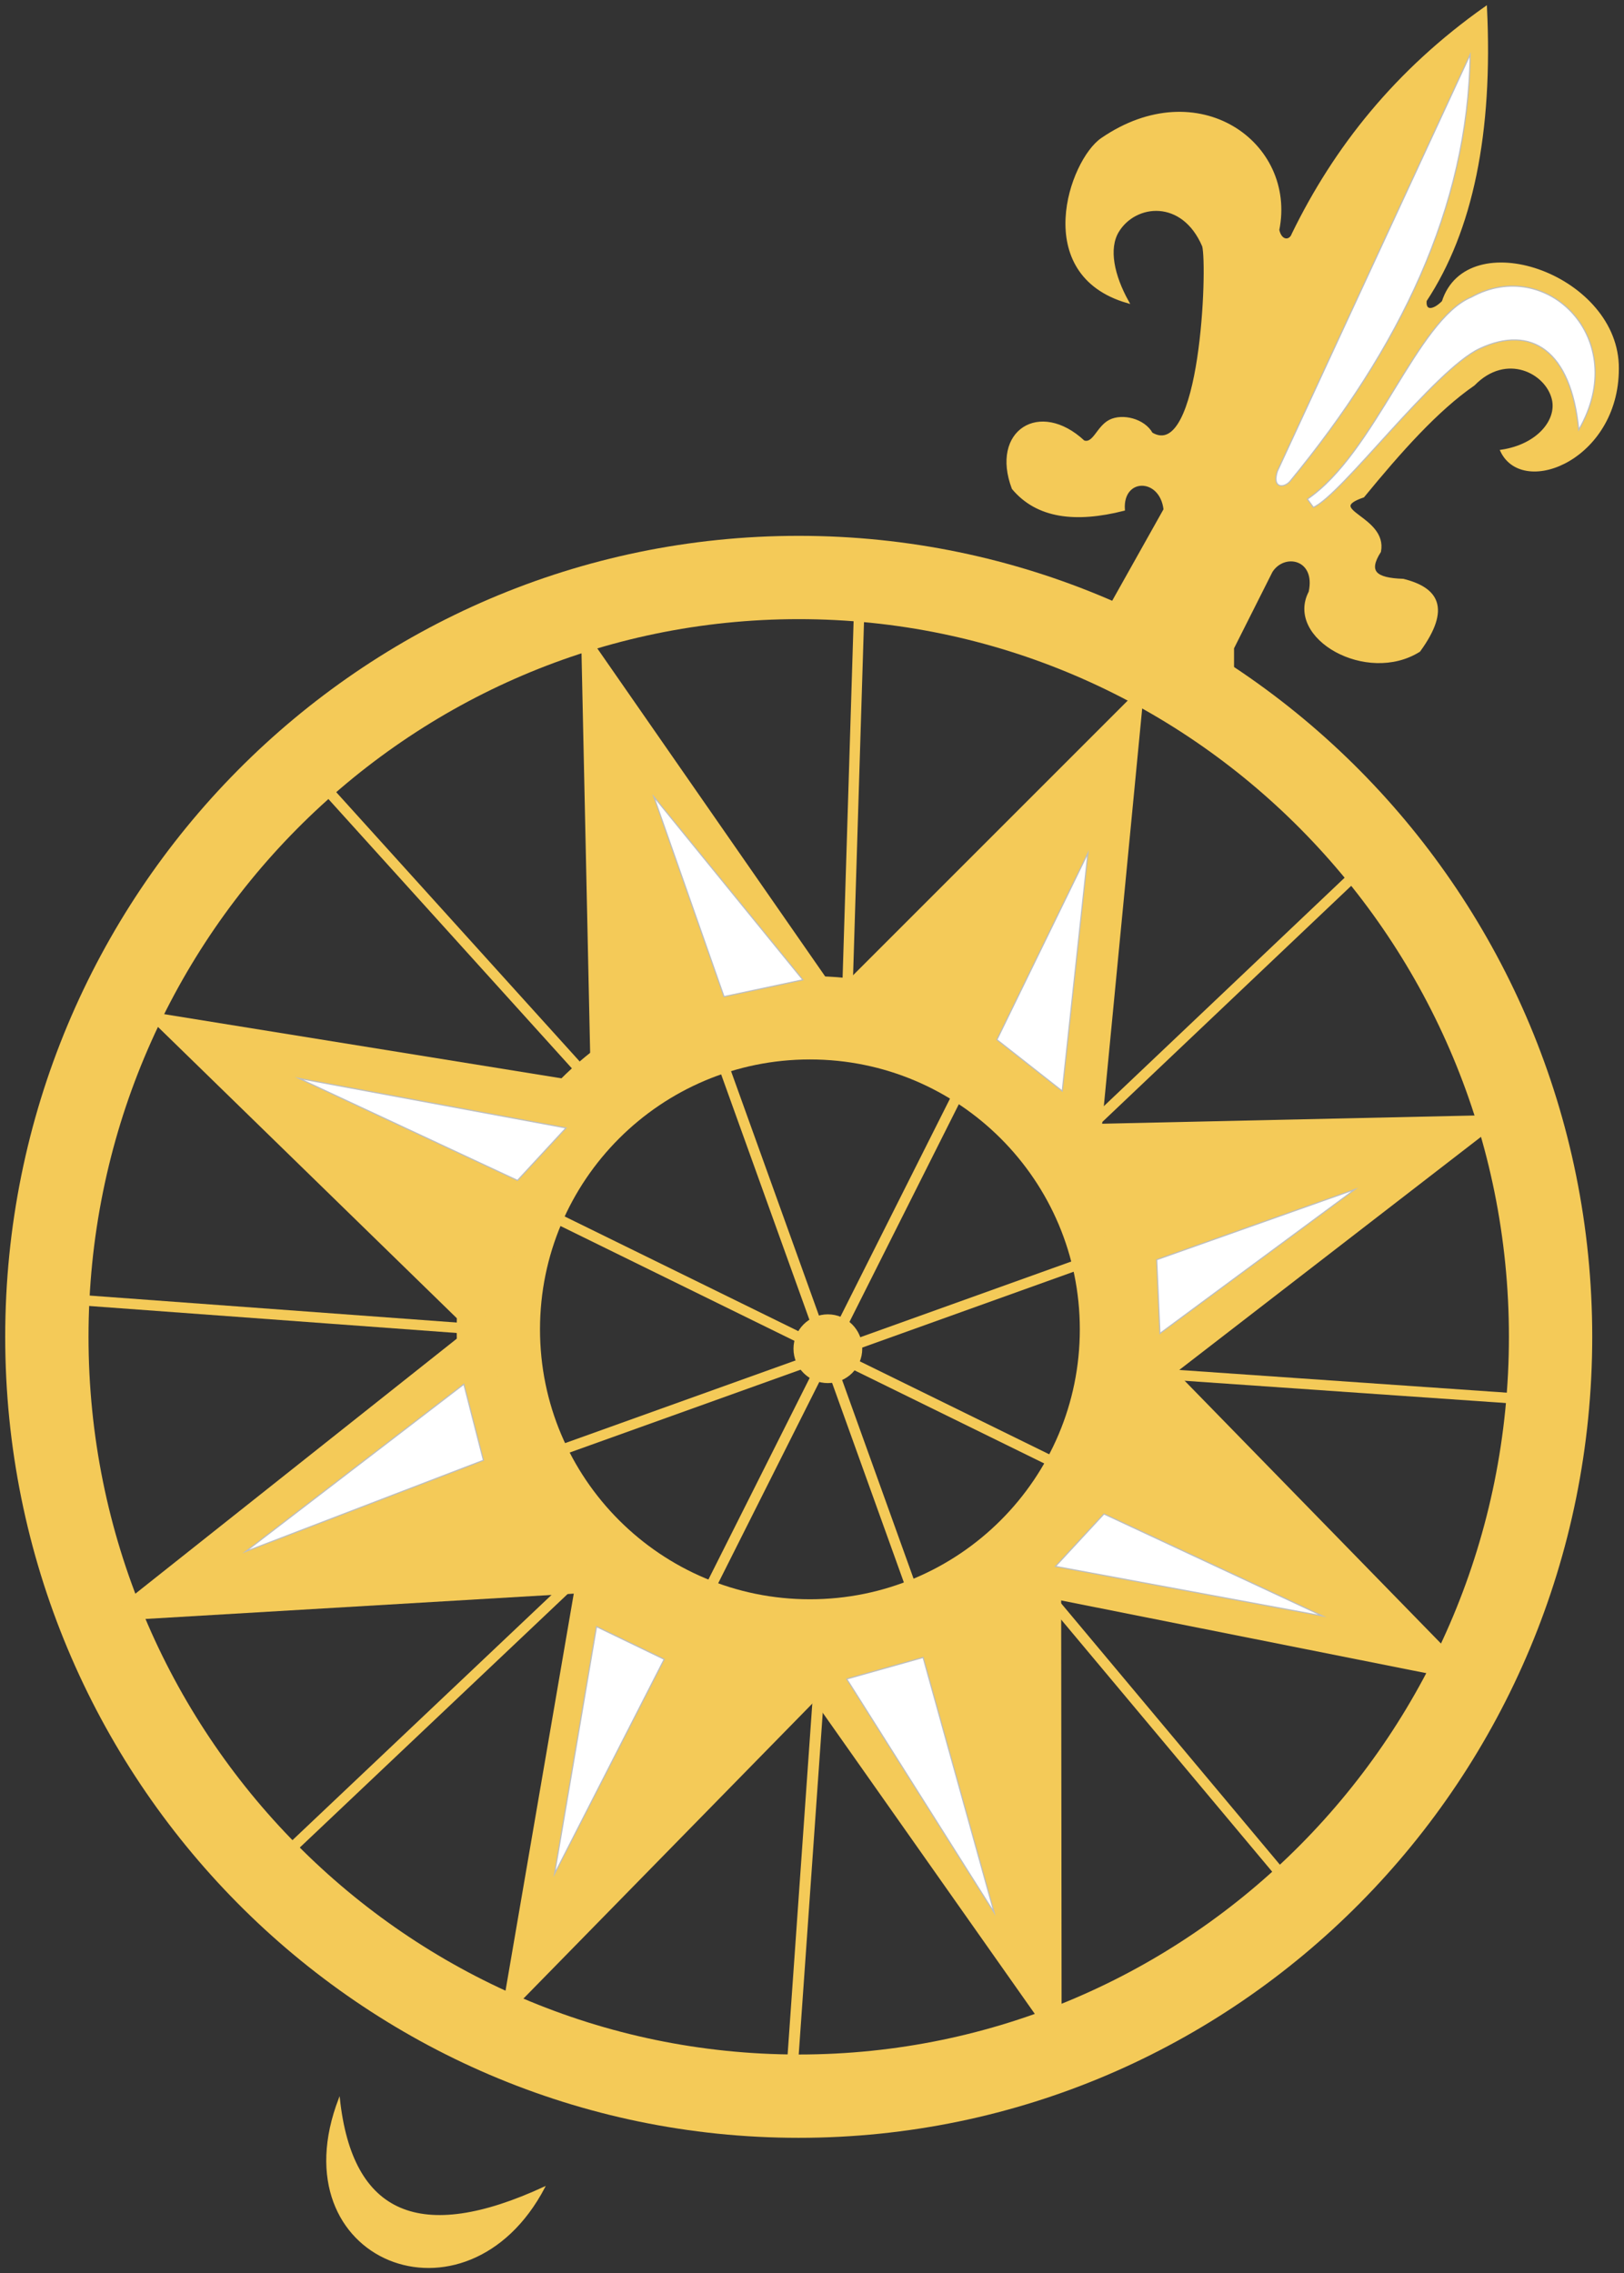 <svg xmlns="http://www.w3.org/2000/svg" xmlns:xlink="http://www.w3.org/1999/xlink" version="1.1" width="311.89pt" height="436.559pt" viewBox="0 0 311.89 436.559">
<rect x="0" y="0" width="311.89" height="436.559" fill="#333333" stroke="none"/>
<g id="layer_1" data-name="">
<path transform="matrix(1,0,0,-1,1,435.559)" stroke-width="16" stroke-linecap="butt" stroke-miterlimit="22.926" stroke-linejoin="miter" fill="none" stroke="rgb(244,202,88)" d="M152.394 324.654C232.142 324.654 296.789 259.364 296.789 178.826 296.789 98.287 232.142 32.998 152.394 32.998 72.647 32.998 8 98.287 8 178.826 8 259.364 72.647 324.654 152.394 324.654Z"/>
<path transform="matrix(1,0,0,-1,1,435.559)" stroke-width="16" stroke-linecap="butt" stroke-miterlimit="22.926" stroke-linejoin="miter" fill="none" stroke="rgb(244,202,88)" d="M154.544 240.095C187.591 240.095 214.38 213.306 214.38 180.259 214.38 147.213 187.591 120.423 154.544 120.423 121.498 120.423 94.708 147.213 94.708 180.259 94.708 213.306 121.498 240.095 154.544 240.095Z"/>
<path transform="matrix(1,0,0,-1,1,435.559)" d="M202.681 135.451 202.779 41.822 151.712 114.332Z" fill="rgb(244,202,88)" fill-rule="evenodd"/>
<path transform="matrix(1,0,0,-1,1,435.559)" stroke-width=".216" stroke-linecap="butt" stroke-miterlimit="22.926" stroke-linejoin="miter" fill="none" stroke="rgb(244,202,88)" d="M202.681 135.451 202.779 41.822 151.712 114.332Z"/>
<path transform="matrix(1,0,0,-1,1,435.559)" d="M160.008 245.29 218.68 303.962 210.17 215.731Z" fill="rgb(244,202,88)" fill-rule="evenodd"/>
<path transform="matrix(1,0,0,-1,1,435.559)" stroke-width=".216" stroke-linecap="butt" stroke-miterlimit="22.926" stroke-linejoin="miter" fill="none" stroke="rgb(244,202,88)" d="M160.008 245.29 218.68 303.962 210.17 215.731Z"/>
<path transform="matrix(1,0,0,-1,1,435.559)" d="M190.464 235.885 207.931 271.715 203.004 226.032Z" fill="#ffffff" fill-rule="evenodd"/>
<path transform="matrix(1,0,0,-1,1,435.559)" stroke-width=".216" stroke-linecap="butt" stroke-miterlimit="22.926" stroke-linejoin="miter" fill="none" stroke="#bcbec0" d="M190.464 235.885 207.931 271.715 203.004 226.032Z"/>
<path transform="matrix(1,0,0,-1,1,435.559)" d="M205.645 219.534 288.599 221.363 219.172 167.731Z" fill="rgb(244,202,88)" fill-rule="evenodd"/>
<path transform="matrix(1,0,0,-1,1,435.559)" stroke-width=".216" stroke-linecap="butt" stroke-miterlimit="22.926" stroke-linejoin="miter" fill="none" stroke="rgb(244,202,88)" d="M205.645 219.534 288.599 221.363 219.172 167.731Z"/>
<path transform="matrix(1,0,0,-1,1,435.559)" d="M221.147 193.637 259.19 207.124 221.767 179.476Z" fill="#ffffff" fill-rule="evenodd"/>
<path transform="matrix(1,0,0,-1,1,435.559)" stroke-width=".216" stroke-linecap="butt" stroke-miterlimit="22.926" stroke-linejoin="miter" fill="none" stroke="#bcbec0" d="M221.147 193.637 259.19 207.124 221.767 179.476Z"/>
<path transform="matrix(1,0,0,-1,1,435.559)" d="M222.385 174.465 282.994 112.335 196.015 129.659Z" fill="rgb(244,202,88)" fill-rule="evenodd"/>
<path transform="matrix(1,0,0,-1,1,435.559)" stroke-width=".216" stroke-linecap="butt" stroke-miterlimit="22.926" stroke-linejoin="miter" fill="none" stroke="rgb(244,202,88)" d="M222.385 174.465 282.994 112.335 196.015 129.659Z"/>
<path transform="matrix(1,0,0,-1,1,435.559)" d="M211.019 144.811 252.97 125.228 201.704 134.74Z" fill="#ffffff" fill-rule="evenodd"/>
<path transform="matrix(1,0,0,-1,1,435.559)" stroke-width=".216" stroke-linecap="butt" stroke-miterlimit="22.926" stroke-linejoin="miter" fill="none" stroke="#bcbec0" d="M211.019 144.811 252.97 125.228 201.704 134.74Z"/>
<path transform="matrix(1,0,0,-1,1,435.559)" d="M158.8 112.42 95.202 47.479 109.982 133.47Z" fill="rgb(244,202,88)" fill-rule="evenodd"/>
<path transform="matrix(1,0,0,-1,1,435.559)" stroke-width=".216" stroke-linecap="butt" stroke-miterlimit="22.926" stroke-linejoin="miter" fill="none" stroke="rgb(244,202,88)" d="M158.8 112.42 95.202 47.479 109.982 133.47Z"/>
<path transform="matrix(1,0,0,-1,1,435.559)" d="M126.553 116.899 105.503 75.695 113.565 123.169Z" fill="#ffffff" fill-rule="evenodd"/>
<path transform="matrix(1,0,0,-1,1,435.559)" stroke-width=".216" stroke-linecap="butt" stroke-miterlimit="22.926" stroke-linejoin="miter" fill="none" stroke="#bcbec0" d="M126.553 116.899 105.503 75.695 113.565 123.169Z"/>
<path transform="matrix(1,0,0,-1,1,435.559)" d="M110.028 129.667 18.565 124.256 90.679 181.47Z" fill="rgb(244,202,88)" fill-rule="evenodd"/>
<path transform="matrix(1,0,0,-1,1,435.559)" stroke-width=".216" stroke-linecap="butt" stroke-miterlimit="22.926" stroke-linejoin="miter" fill="none" stroke="rgb(244,202,88)" d="M110.028 129.667 18.565 124.256 90.679 181.47Z"/>
<path transform="matrix(1,0,0,-1,1,435.559)" d="M91.839 155.116 46.182 137.599 88.084 169.725Z" fill="#ffffff" fill-rule="evenodd"/>
<path transform="matrix(1,0,0,-1,1,435.559)" stroke-width=".216" stroke-linecap="butt" stroke-miterlimit="22.926" stroke-linejoin="miter" fill="none" stroke="#bcbec0" d="M91.839 155.116 46.182 137.599 88.084 169.725Z"/>
<path transform="matrix(1,0,0,-1,1,435.559)" d="M90.153 179.214 26.41 241.345 114.284 227.156Z" fill="rgb(244,202,88)" fill-rule="evenodd"/>
<path transform="matrix(1,0,0,-1,1,435.559)" stroke-width=".216" stroke-linecap="butt" stroke-miterlimit="22.926" stroke-linejoin="miter" fill="none" stroke="rgb(244,202,88)" d="M90.153 179.214 26.41 241.345 114.284 227.156Z"/>
<path transform="matrix(1,0,0,-1,1,435.559)" d="M98.384 208.869 56.433 228.452 107.7 218.94Z" fill="#ffffff" fill-rule="evenodd"/>
<path transform="matrix(1,0,0,-1,1,435.559)" stroke-width=".216" stroke-linecap="butt" stroke-miterlimit="22.926" stroke-linejoin="miter" fill="none" stroke="#bcbec0" d="M98.384 208.869 56.433 228.452 107.7 218.94Z"/>
<path transform="matrix(1,0,0,-1,1,435.559)" d="M176.285 117.244 189.917 68.276 161.617 113.114Z" fill="#ffffff" fill-rule="evenodd"/>
<path transform="matrix(1,0,0,-1,1,435.559)" stroke-width=".216" stroke-linecap="butt" stroke-miterlimit="22.926" stroke-linejoin="miter" fill="none" stroke="#bcbec0" d="M176.285 117.244 189.917 68.276 161.617 113.114Z"/>
<path transform="matrix(1,0,0,-1,1,435.559)" d="M112.47 232.26 110.678 315.214 160.452 243.563Z" fill="rgb(244,202,88)" fill-rule="evenodd"/>
<path transform="matrix(1,0,0,-1,1,435.559)" stroke-width=".216" stroke-linecap="butt" stroke-miterlimit="22.926" stroke-linejoin="miter" fill="none" stroke="rgb(244,202,88)" d="M112.47 232.26 110.678 315.214 160.452 243.563Z"/>
<path transform="matrix(1,0,0,-1,1,435.559)" d="M138.048 244.167 124.578 282.542 153.186 247.386Z" fill="#ffffff" fill-rule="evenodd"/>
<path transform="matrix(1,0,0,-1,1,435.559)" stroke-width=".216" stroke-linecap="butt" stroke-miterlimit="22.926" stroke-linejoin="miter" fill="none" stroke="#bcbec0" d="M138.048 244.167 124.578 282.542 153.186 247.386Z"/>
<path transform="matrix(1,0,0,-1,1,435.559)" stroke-width="2" stroke-linecap="butt" stroke-miterlimit="22.926" stroke-linejoin="miter" fill="none" stroke="rgb(244,202,88)" d="M206.587 192.889 106.711 157.059"/>
<path transform="matrix(1,0,0,-1,1,435.559)" stroke-width="2" stroke-linecap="butt" stroke-miterlimit="22.926" stroke-linejoin="miter" fill="none" stroke="rgb(244,202,88)" d="M137.615 231.854 174.34 129.739"/>
<path transform="matrix(1,0,0,-1,1,435.559)" stroke-width="2" stroke-linecap="butt" stroke-miterlimit="22.926" stroke-linejoin="miter" fill="none" stroke="rgb(244,202,88)" d="M105.368 201.847 203.004 153.924"/>
<path transform="matrix(1,0,0,-1,1,435.559)" stroke-width="2" stroke-linecap="butt" stroke-miterlimit="22.926" stroke-linejoin="miter" fill="none" stroke="rgb(244,202,88)" d="M183.298 226.032 135.823 131.53"/>
<path transform="matrix(1,0,0,-1,1,435.559)" d="M157.993 183.036C161.58 183.036 164.487 180.128 164.487 176.542 164.487 172.955 161.58 170.048 157.993 170.048 154.406 170.048 151.499 172.955 151.499 176.542 151.499 180.128 154.406 183.036 157.993 183.036Z" fill="rgb(244,202,88)" fill-rule="evenodd"/>
<path transform="matrix(1,0,0,-1,1,435.559)" stroke-width=".216" stroke-linecap="butt" stroke-miterlimit="22.926" stroke-linejoin="miter" fill="none" stroke="rgb(244,202,88)" d="M157.993 183.036C161.58 183.036 164.487 180.128 164.487 176.542 164.487 172.955 161.58 170.048 157.993 170.048 154.406 170.048 151.499 172.955 151.499 176.542 151.499 180.128 154.406 183.036 157.993 183.036Z"/>
<path transform="matrix(1,0,0,-1,1,435.559)" stroke-width="2" stroke-linecap="butt" stroke-miterlimit="22.926" stroke-linejoin="miter" fill="none" stroke="rgb(244,202,88)" d="M259.884 268.132 207.483 218.418"/>
<path transform="matrix(1,0,0,-1,1,435.559)" stroke-width="2" stroke-linecap="butt" stroke-miterlimit="22.926" stroke-linejoin="miter" fill="none" stroke="rgb(244,202,88)" d="M164.039 319.637 161.8 247.082"/>
<path transform="matrix(1,0,0,-1,1,435.559)" stroke-width="2" stroke-linecap="butt" stroke-miterlimit="22.926" stroke-linejoin="miter" fill="none" stroke="rgb(244,202,88)" d="M61.476 284.255 112.086 228.271"/>
<path transform="matrix(1,0,0,-1,1,435.559)" stroke-width="2" stroke-linecap="butt" stroke-miterlimit="22.926" stroke-linejoin="miter" fill="none" stroke="rgb(244,202,88)" d="M10.418 186.171 89.692 180.349"/>
<path transform="matrix(1,0,0,-1,1,435.559)" stroke-width="2" stroke-linecap="butt" stroke-miterlimit="22.926" stroke-linejoin="miter" fill="none" stroke="rgb(244,202,88)" d="M297.506 166.465 220.024 171.839"/>
<path transform="matrix(1,0,0,-1,1,435.559)" stroke-width="2" stroke-linecap="butt" stroke-miterlimit="22.926" stroke-linejoin="miter" fill="none" stroke="rgb(244,202,88)" d="M196.734 133.322 247.344 72.859"/>
<path transform="matrix(1,0,0,-1,1,435.559)" stroke-width="2.126" stroke-linecap="butt" stroke-miterlimit="22.926" stroke-linejoin="miter" fill="none" stroke="rgb(244,202,88)" d="M156.873 119.886 151.051 37.029"/>
<path transform="matrix(1,0,0,-1,1,435.559)" stroke-width="2" stroke-linecap="butt" stroke-miterlimit="22.926" stroke-linejoin="miter" fill="none" stroke="rgb(244,202,88)" d="M112.086 134.666 53.414 79.129"/>
<path transform="matrix(1,0,0,-1,1,435.559)" d="M64.163 32.55C66.552 10.157 79.689 4.484 103.576 15.531 88.613-13.047 52.117 1.265 64.163 32.55Z" fill="rgb(244,202,88)" fill-rule="evenodd"/>
<path transform="matrix(1,0,0,-1,1,435.559)" stroke-width=".216" stroke-linecap="butt" stroke-miterlimit="22.926" stroke-linejoin="miter" fill="none" stroke="rgb(244,202,88)" d="M64.163 32.55C66.552 10.157 79.689 4.484 103.576 15.531 88.613-13.047 52.117 1.265 64.163 32.55Z"/>
<path transform="matrix(1,0,0,-1,1,435.559)" d="M284.326 434.092C267.183 421.992 255.412 407.205 247.317 390.579 246.806 389.078 244.951 389.013 244.439 391.393 247.791 408.042 229.087 421.5 210.633 408.836 204.592 404.691 197.065 382.946 215.547 377.586 212.74 382.643 211.643 387.818 213.647 391.138 216.985 396.671 226.171 397.607 230.121 388.325 231.155 384.556 229.854 346.55 220.149 352.273 218.677 354.937 214.558 355.932 212.171 354.717 209.784 353.502 209.127 350.075 207.109 350.739 198.674 358.6 189.437 352.712 193.558 341.79 198.207 336.238 205.566 335.367 214.78 337.699 214.362 344.132 221.984 344.132 222.706 337.699L210.945 316.733 235.746 306.506V311.108L243.161 325.849C245.633 329.702 251.995 328.368 250.576 321.847 245.99 313.104 261.499 304.296 271.542 310.597 277.524 318.85 274.945 322.537 268.474 324.148 263.083 324.326 261.478 325.749 263.972 329.662 265.25 336.306 252.833 337.503 260.803 340.256 267.877 348.878 274.952 356.856 282.025 361.734 288.284 368.156 296.115 364.078 297.296 358.848 298.215 354.78 294.373 350.014 287.394 348.949 291.634 340.096 310.223 347.759 309.639 365.569 308.926 382.9 280.854 392.357 276.144 377.586 274.179 375.603 272.491 375.689 272.752 377.842 281.637 391.314 285.495 410.065 284.326 434.092Z" fill="rgb(244,202,88)" fill-rule="evenodd"/>
<path transform="matrix(1,0,0,-1,1,435.559)" stroke-width=".5" stroke-linecap="butt" stroke-miterlimit="22.926" stroke-linejoin="miter" fill="none" stroke="rgb(244,202,88)" d="M284.326 434.092C267.183 421.992 255.412 407.205 247.317 390.579 246.806 389.078 244.951 389.013 244.439 391.393 247.791 408.042 229.087 421.5 210.633 408.836 204.592 404.691 197.065 382.946 215.547 377.586 212.74 382.643 211.643 387.818 213.647 391.138 216.985 396.671 226.171 397.607 230.121 388.325 231.155 384.556 229.854 346.55 220.149 352.273 218.677 354.937 214.558 355.932 212.171 354.717 209.784 353.502 209.127 350.075 207.109 350.739 198.674 358.6 189.437 352.712 193.558 341.79 198.207 336.238 205.566 335.367 214.78 337.699 214.362 344.132 221.984 344.132 222.706 337.699L210.945 316.733 235.746 306.506V311.108L243.161 325.849C245.633 329.702 251.995 328.368 250.576 321.847 245.99 313.104 261.499 304.296 271.542 310.597 277.524 318.85 274.945 322.537 268.474 324.148 263.083 324.326 261.478 325.749 263.972 329.662 265.25 336.306 252.833 337.503 260.803 340.256 267.877 348.878 274.952 356.856 282.025 361.734 288.284 368.156 296.115 364.078 297.296 358.848 298.215 354.78 294.373 350.014 287.394 348.949 291.634 340.096 310.223 347.759 309.639 365.569 308.926 382.9 280.854 392.357 276.144 377.586 274.179 375.603 272.491 375.689 272.752 377.842 281.637 391.314 285.495 410.065 284.326 434.092Z"/>
<path transform="matrix(1,0,0,-1,1,435.559)" d="M281.341 425.073 244.328 345.078C243.263 341.838 245.491 341.747 246.716 343.088 267.798 368.704 280.956 395.742 281.341 425.073Z" fill="#ffffff" fill-rule="evenodd"/>
<path transform="matrix(1,0,0,-1,1,435.559)" stroke-width=".216" stroke-linecap="butt" stroke-miterlimit="22.926" stroke-linejoin="miter" fill="none" stroke="#bcbec0" d="M281.341 425.073 244.328 345.078C243.263 341.838 245.491 341.747 246.716 343.088 267.798 368.704 280.956 395.742 281.341 425.073Z"/>
<path transform="matrix(1,0,0,-1,1,435.559)" d="M250.092 339.707 251.237 338.132C256.621 340.441 274.47 364.544 283.174 368.616 293.04 373.23 300.723 368.297 302.199 353.02 312.315 370.531 295.995 386.469 281.585 378.5 271.087 374.158 263.166 348.63 250.092 339.707Z" fill="#ffffff" fill-rule="evenodd"/>
<path transform="matrix(1,0,0,-1,1,435.559)" stroke-width=".216" stroke-linecap="butt" stroke-miterlimit="22.926" stroke-linejoin="miter" fill="none" stroke="#bcbec0" d="M250.092 339.707 251.237 338.132C256.621 340.441 274.47 364.544 283.174 368.616 293.04 373.23 300.723 368.297 302.199 353.02 312.315 370.531 295.995 386.469 281.585 378.5 271.087 374.158 263.166 348.63 250.092 339.707Z"/>
</g>
</svg>
